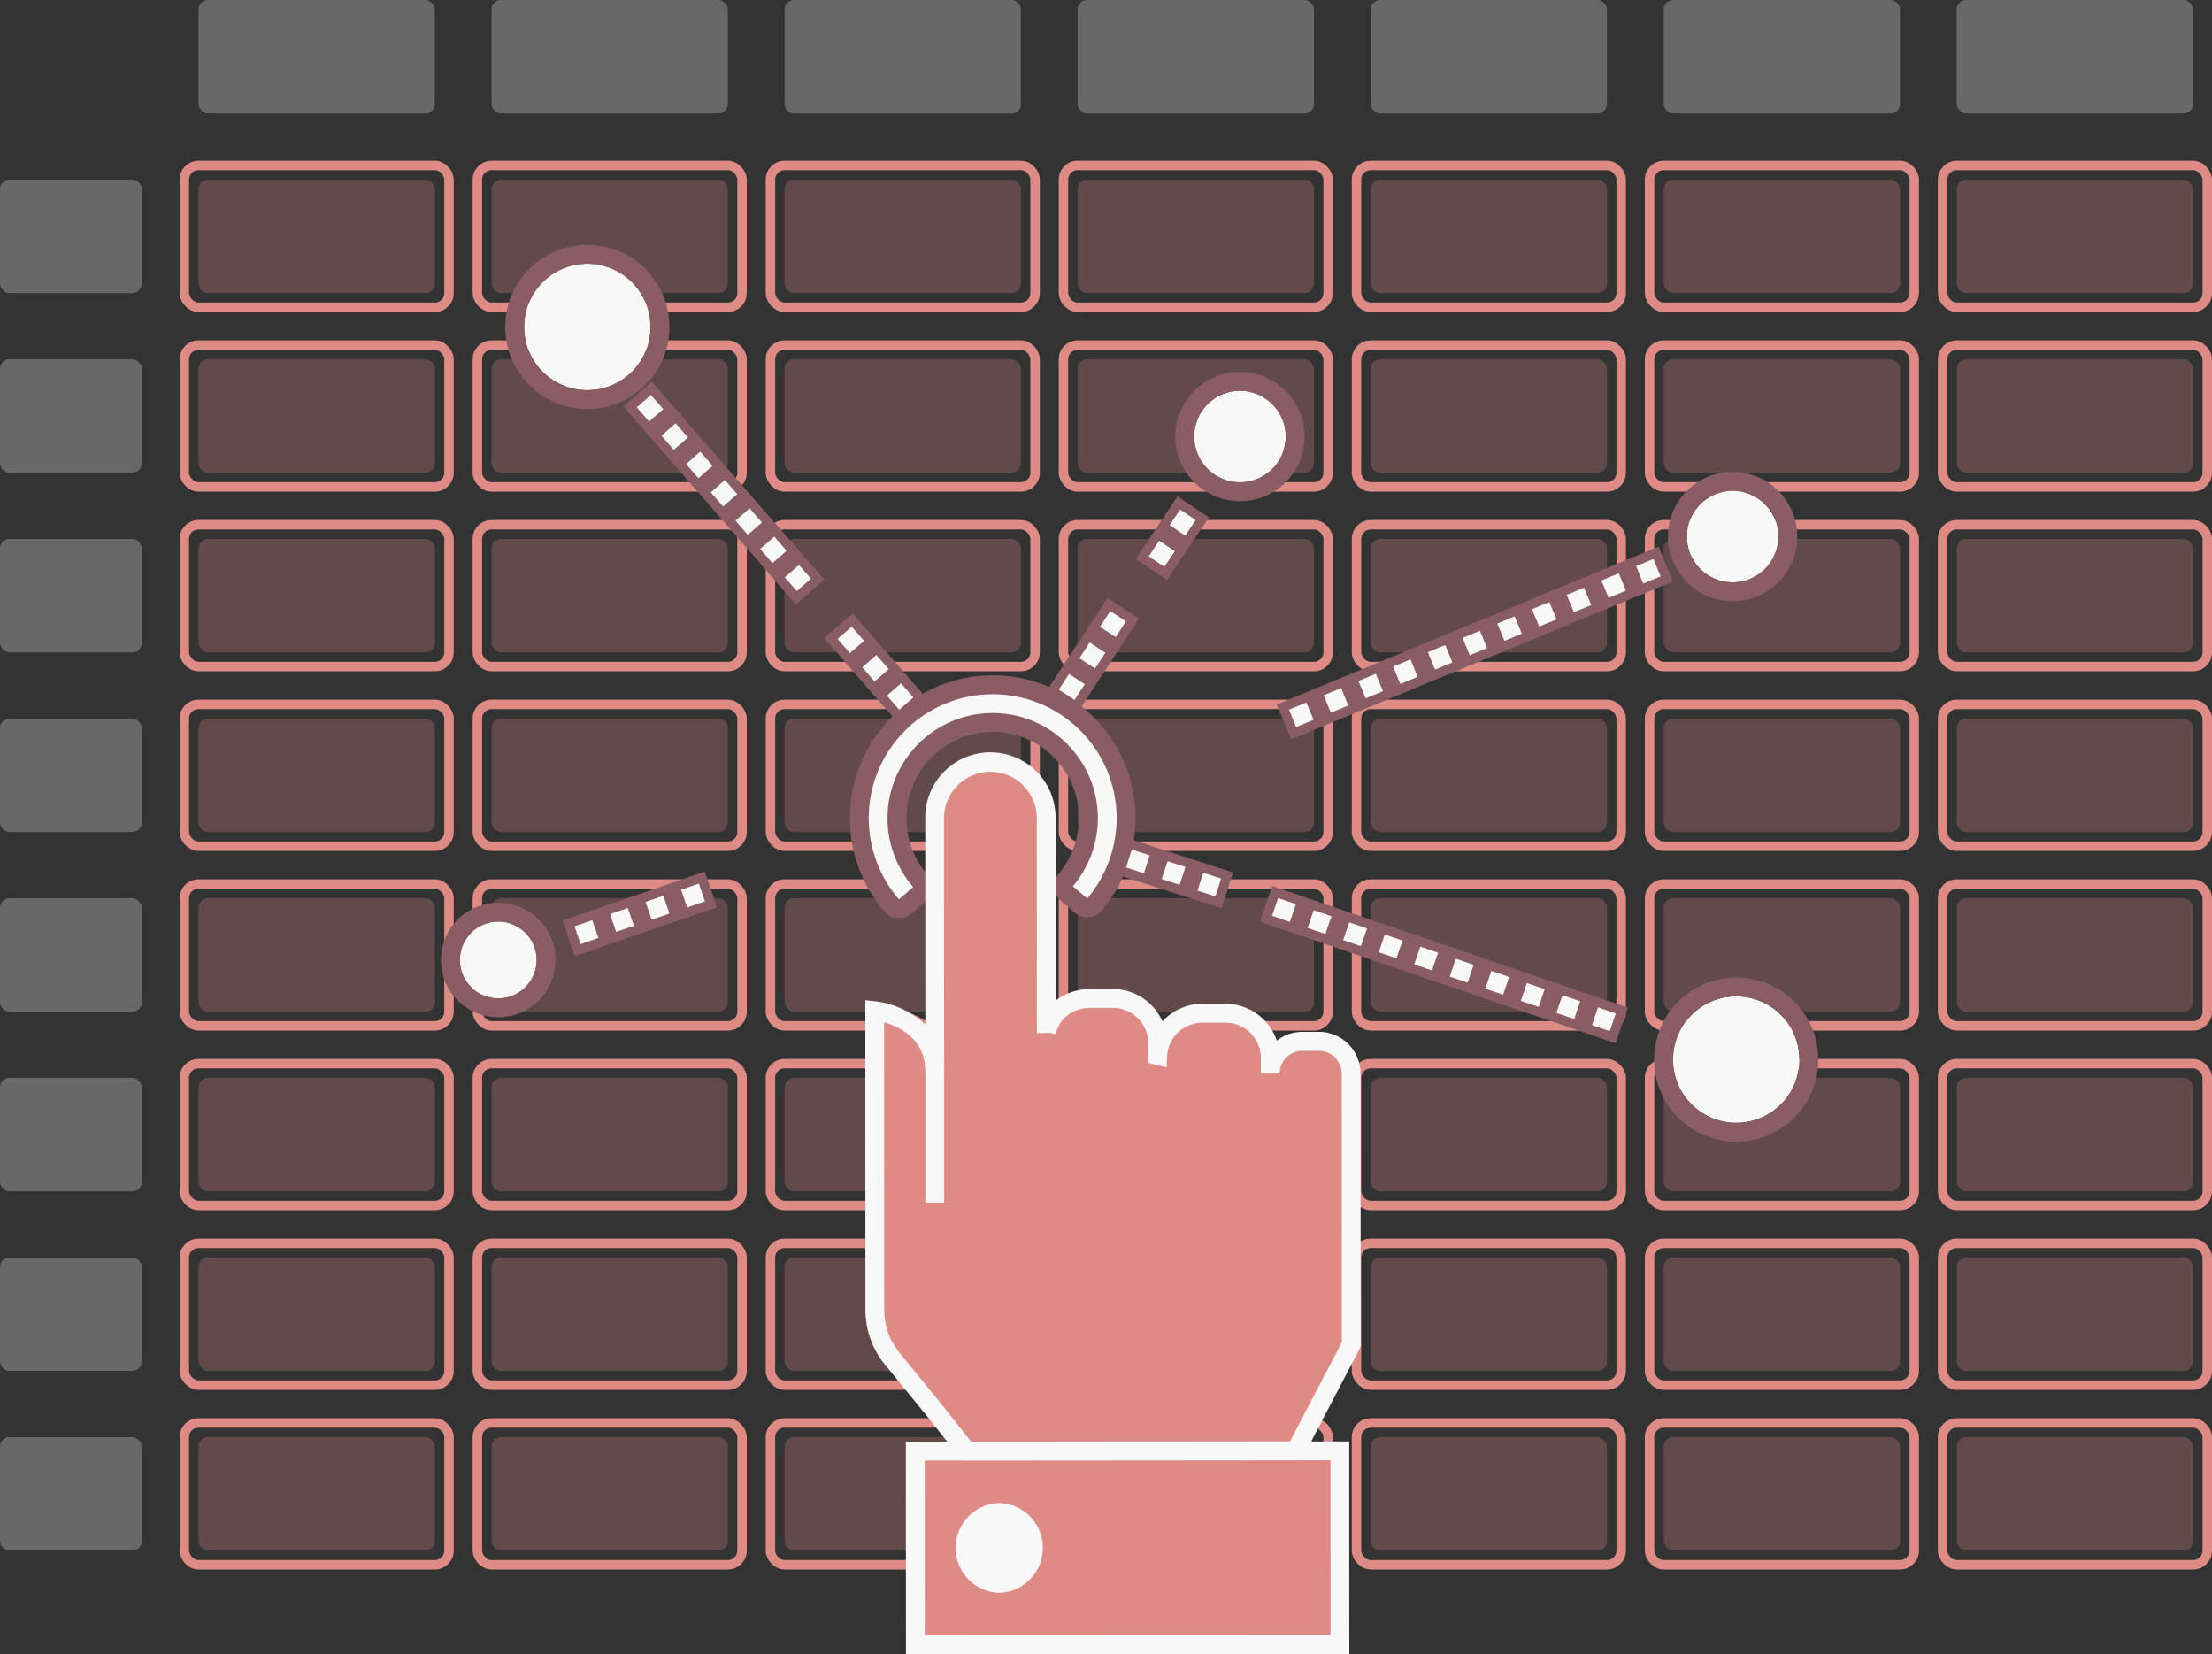 <svg xmlns="http://www.w3.org/2000/svg" width="234" height="174.965" viewBox="0 0 234 174.965">
  <rect x="0" y="0" width="234" height="174.965" fill="#333333" stroke="none"/>
  <g id="illustration" transform="translate(-74 -369)">
    <g id="Group_46204" data-name="Group 46204" transform="translate(-496 7688)">
      <rect id="Rectangle_8186" data-name="Rectangle 8186" width="25" height="12" rx="1" transform="translate(591 -7319)" fill="#f8f8f8" opacity="0.27"/>
      <rect id="Rectangle_8186-2" data-name="Rectangle 8186" width="25" height="12" rx="1" transform="translate(622 -7319)" fill="#f8f8f8" opacity="0.27"/>
      <rect id="Rectangle_8186-3" data-name="Rectangle 8186" width="25" height="12" rx="1" transform="translate(653 -7319)" fill="#f8f8f8" opacity="0.27"/>
      <rect id="Rectangle_8186-4" data-name="Rectangle 8186" width="25" height="12" rx="1" transform="translate(684 -7319)" fill="#f8f8f8" opacity="0.27"/>
      <rect id="Rectangle_8186-5" data-name="Rectangle 8186" width="25" height="12" rx="1" transform="translate(715 -7319)" fill="#f8f8f8" opacity="0.27"/>
      <rect id="Rectangle_8186-6" data-name="Rectangle 8186" width="25" height="12" rx="1" transform="translate(746 -7319)" fill="#f8f8f8" opacity="0.27"/>
      <rect id="Rectangle_8186-7" data-name="Rectangle 8186" width="25" height="12" rx="1" transform="translate(777 -7319)" fill="#f8f8f8" opacity="0.27"/>
      <g id="Group_46138" data-name="Group 46138" transform="translate(535 -7674)">
        <g id="Rectangle_8150" data-name="Rectangle 8150" transform="translate(54 372)" fill="none" stroke="#de8b86" stroke-width="1">
          <rect width="29" height="16" rx="2" stroke="none"/>
          <rect x="0.5" y="0.5" width="28" height="15" rx="1.5" fill="none"/>
        </g>
        <rect id="Rectangle_8186-8" data-name="Rectangle 8186" width="25" height="12" rx="1" transform="translate(56 374)" fill="#de8b86" opacity="0.27"/>
      </g>
      <g id="Group_46139" data-name="Group 46139" transform="translate(566 -7674)">
        <g id="Rectangle_8150-2" data-name="Rectangle 8150" transform="translate(54 372)" fill="none" stroke="#de8b86" stroke-width="1">
          <rect width="29" height="16" rx="2" stroke="none"/>
          <rect x="0.5" y="0.5" width="28" height="15" rx="1.5" fill="none"/>
        </g>
        <rect id="Rectangle_8186-9" data-name="Rectangle 8186" width="25" height="12" rx="1" transform="translate(56 374)" fill="#de8b86" opacity="0.27"/>
      </g>
      <g id="Group_46140" data-name="Group 46140" transform="translate(597 -7674)">
        <g id="Rectangle_8150-3" data-name="Rectangle 8150" transform="translate(54 372)" fill="none" stroke="#de8b86" stroke-width="1">
          <rect width="29" height="16" rx="2" stroke="none"/>
          <rect x="0.5" y="0.5" width="28" height="15" rx="1.5" fill="none"/>
        </g>
        <rect id="Rectangle_8186-10" data-name="Rectangle 8186" width="25" height="12" rx="1" transform="translate(56 374)" fill="#de8b86" opacity="0.27"/>
      </g>
      <g id="Group_46141" data-name="Group 46141" transform="translate(628 -7674)">
        <g id="Rectangle_8150-4" data-name="Rectangle 8150" transform="translate(54 372)" fill="none" stroke="#de8b86" stroke-width="1">
          <rect width="29" height="16" rx="2" stroke="none"/>
          <rect x="0.5" y="0.5" width="28" height="15" rx="1.5" fill="none"/>
        </g>
        <rect id="Rectangle_8186-11" data-name="Rectangle 8186" width="25" height="12" rx="1" transform="translate(56 374)" fill="#de8b86" opacity="0.27"/>
      </g>
      <g id="Group_46142" data-name="Group 46142" transform="translate(659 -7674)">
        <g id="Rectangle_8150-5" data-name="Rectangle 8150" transform="translate(54 372)" fill="none" stroke="#de8b86" stroke-width="1">
          <rect width="29" height="16" rx="2" stroke="none"/>
          <rect x="0.5" y="0.5" width="28" height="15" rx="1.5" fill="none"/>
        </g>
        <rect id="Rectangle_8186-12" data-name="Rectangle 8186" width="25" height="12" rx="1" transform="translate(56 374)" fill="#de8b86" opacity="0.27"/>
      </g>
      <g id="Group_46143" data-name="Group 46143" transform="translate(690 -7674)">
        <g id="Rectangle_8150-6" data-name="Rectangle 8150" transform="translate(54 372)" fill="none" stroke="#de8b86" stroke-width="1">
          <rect width="29" height="16" rx="2" stroke="none"/>
          <rect x="0.5" y="0.5" width="28" height="15" rx="1.5" fill="none"/>
        </g>
        <rect id="Rectangle_8186-13" data-name="Rectangle 8186" width="25" height="12" rx="1" transform="translate(56 374)" fill="#de8b86" opacity="0.27"/>
      </g>
      <g id="Group_46144" data-name="Group 46144" transform="translate(721 -7674)">
        <g id="Rectangle_8150-7" data-name="Rectangle 8150" transform="translate(54 372)" fill="none" stroke="#de8b86" stroke-width="1">
          <rect width="29" height="16" rx="2" stroke="none"/>
          <rect x="0.5" y="0.5" width="28" height="15" rx="1.5" fill="none"/>
        </g>
        <rect id="Rectangle_8186-14" data-name="Rectangle 8186" width="25" height="12" rx="1" transform="translate(56 374)" fill="#de8b86" opacity="0.27"/>
      </g>
      <g id="Group_46146" data-name="Group 46146" transform="translate(535 -7655)">
        <g id="Rectangle_8150-8" data-name="Rectangle 8150" transform="translate(54 372)" fill="none" stroke="#de8b86" stroke-width="1">
          <rect width="29" height="16" rx="2" stroke="none"/>
          <rect x="0.5" y="0.5" width="28" height="15" rx="1.5" fill="none"/>
        </g>
        <rect id="Rectangle_8186-15" data-name="Rectangle 8186" width="25" height="12" rx="1" transform="translate(56 374)" fill="#de8b86" opacity="0.27"/>
      </g>
      <g id="Group_46147" data-name="Group 46147" transform="translate(566 -7655)">
        <g id="Rectangle_8150-9" data-name="Rectangle 8150" transform="translate(54 372)" fill="none" stroke="#de8b86" stroke-width="1">
          <rect width="29" height="16" rx="2" stroke="none"/>
          <rect x="0.5" y="0.5" width="28" height="15" rx="1.5" fill="none"/>
        </g>
        <rect id="Rectangle_8186-16" data-name="Rectangle 8186" width="25" height="12" rx="1" transform="translate(56 374)" fill="#de8b86" opacity="0.27"/>
      </g>
      <g id="Group_46148" data-name="Group 46148" transform="translate(597 -7655)">
        <g id="Rectangle_8150-10" data-name="Rectangle 8150" transform="translate(54 372)" fill="none" stroke="#de8b86" stroke-width="1">
          <rect width="29" height="16" rx="2" stroke="none"/>
          <rect x="0.5" y="0.5" width="28" height="15" rx="1.5" fill="none"/>
        </g>
        <rect id="Rectangle_8186-17" data-name="Rectangle 8186" width="25" height="12" rx="1" transform="translate(56 374)" fill="#de8b86" opacity="0.27"/>
      </g>
      <g id="Group_46149" data-name="Group 46149" transform="translate(628 -7655)">
        <g id="Rectangle_8150-11" data-name="Rectangle 8150" transform="translate(54 372)" fill="none" stroke="#de8b86" stroke-width="1">
          <rect width="29" height="16" rx="2" stroke="none"/>
          <rect x="0.5" y="0.5" width="28" height="15" rx="1.5" fill="none"/>
        </g>
        <rect id="Rectangle_8186-18" data-name="Rectangle 8186" width="25" height="12" rx="1" transform="translate(56 374)" fill="#de8b86" opacity="0.27"/>
      </g>
      <g id="Group_46150" data-name="Group 46150" transform="translate(659 -7655)">
        <g id="Rectangle_8150-12" data-name="Rectangle 8150" transform="translate(54 372)" fill="none" stroke="#de8b86" stroke-width="1">
          <rect width="29" height="16" rx="2" stroke="none"/>
          <rect x="0.5" y="0.5" width="28" height="15" rx="1.5" fill="none"/>
        </g>
        <rect id="Rectangle_8186-19" data-name="Rectangle 8186" width="25" height="12" rx="1" transform="translate(56 374)" fill="#de8b86" opacity="0.27"/>
      </g>
      <g id="Group_46151" data-name="Group 46151" transform="translate(690 -7655)">
        <g id="Rectangle_8150-13" data-name="Rectangle 8150" transform="translate(54 372)" fill="none" stroke="#de8b86" stroke-width="1">
          <rect width="29" height="16" rx="2" stroke="none"/>
          <rect x="0.5" y="0.5" width="28" height="15" rx="1.5" fill="none"/>
        </g>
        <rect id="Rectangle_8186-20" data-name="Rectangle 8186" width="25" height="12" rx="1" transform="translate(56 374)" fill="#de8b86" opacity="0.27"/>
      </g>
      <g id="Group_46152" data-name="Group 46152" transform="translate(721 -7655)">
        <g id="Rectangle_8150-14" data-name="Rectangle 8150" transform="translate(54 372)" fill="none" stroke="#de8b86" stroke-width="1">
          <rect width="29" height="16" rx="2" stroke="none"/>
          <rect x="0.5" y="0.5" width="28" height="15" rx="1.5" fill="none"/>
        </g>
        <rect id="Rectangle_8186-21" data-name="Rectangle 8186" width="25" height="12" rx="1" transform="translate(56 374)" fill="#de8b86" opacity="0.27"/>
      </g>
      <g id="Group_46154" data-name="Group 46154" transform="translate(535 -7636)">
        <g id="Rectangle_8150-15" data-name="Rectangle 8150" transform="translate(54 372)" fill="none" stroke="#de8b86" stroke-width="1">
          <rect width="29" height="16" rx="2" stroke="none"/>
          <rect x="0.5" y="0.5" width="28" height="15" rx="1.5" fill="none"/>
        </g>
        <rect id="Rectangle_8186-22" data-name="Rectangle 8186" width="25" height="12" rx="1" transform="translate(56 374)" fill="#de8b86" opacity="0.27"/>
      </g>
      <g id="Group_46155" data-name="Group 46155" transform="translate(566 -7636)">
        <g id="Rectangle_8150-16" data-name="Rectangle 8150" transform="translate(54 372)" fill="none" stroke="#de8b86" stroke-width="1">
          <rect width="29" height="16" rx="2" stroke="none"/>
          <rect x="0.5" y="0.5" width="28" height="15" rx="1.5" fill="none"/>
        </g>
        <rect id="Rectangle_8186-23" data-name="Rectangle 8186" width="25" height="12" rx="1" transform="translate(56 374)" fill="#de8b86" opacity="0.27"/>
      </g>
      <g id="Group_46156" data-name="Group 46156" transform="translate(597 -7636)">
        <g id="Rectangle_8150-17" data-name="Rectangle 8150" transform="translate(54 372)" fill="none" stroke="#de8b86" stroke-width="1">
          <rect width="29" height="16" rx="2" stroke="none"/>
          <rect x="0.5" y="0.5" width="28" height="15" rx="1.5" fill="none"/>
        </g>
        <rect id="Rectangle_8186-24" data-name="Rectangle 8186" width="25" height="12" rx="1" transform="translate(56 374)" fill="#de8b86" opacity="0.27"/>
      </g>
      <g id="Group_46157" data-name="Group 46157" transform="translate(628 -7636)">
        <g id="Rectangle_8150-18" data-name="Rectangle 8150" transform="translate(54 372)" fill="none" stroke="#de8b86" stroke-width="1">
          <rect width="29" height="16" rx="2" stroke="none"/>
          <rect x="0.5" y="0.5" width="28" height="15" rx="1.5" fill="none"/>
        </g>
        <rect id="Rectangle_8186-25" data-name="Rectangle 8186" width="25" height="12" rx="1" transform="translate(56 374)" fill="#de8b86" opacity="0.27"/>
      </g>
      <g id="Group_46158" data-name="Group 46158" transform="translate(659 -7636)">
        <g id="Rectangle_8150-19" data-name="Rectangle 8150" transform="translate(54 372)" fill="none" stroke="#de8b86" stroke-width="1">
          <rect width="29" height="16" rx="2" stroke="none"/>
          <rect x="0.5" y="0.5" width="28" height="15" rx="1.5" fill="none"/>
        </g>
        <rect id="Rectangle_8186-26" data-name="Rectangle 8186" width="25" height="12" rx="1" transform="translate(56 374)" fill="#de8b86" opacity="0.27"/>
      </g>
      <g id="Group_46159" data-name="Group 46159" transform="translate(690 -7636)">
        <g id="Rectangle_8150-20" data-name="Rectangle 8150" transform="translate(54 372)" fill="none" stroke="#de8b86" stroke-width="1">
          <rect width="29" height="16" rx="2" stroke="none"/>
          <rect x="0.5" y="0.5" width="28" height="15" rx="1.5" fill="none"/>
        </g>
        <rect id="Rectangle_8186-27" data-name="Rectangle 8186" width="25" height="12" rx="1" transform="translate(56 374)" fill="#de8b86" opacity="0.27"/>
      </g>
      <g id="Group_46160" data-name="Group 46160" transform="translate(721 -7636)">
        <g id="Rectangle_8150-21" data-name="Rectangle 8150" transform="translate(54 372)" fill="none" stroke="#de8b86" stroke-width="1">
          <rect width="29" height="16" rx="2" stroke="none"/>
          <rect x="0.5" y="0.5" width="28" height="15" rx="1.5" fill="none"/>
        </g>
        <rect id="Rectangle_8186-28" data-name="Rectangle 8186" width="25" height="12" rx="1" transform="translate(56 374)" fill="#de8b86" opacity="0.27"/>
      </g>
      <g id="Group_46162" data-name="Group 46162" transform="translate(535 -7617)">
        <g id="Rectangle_8150-22" data-name="Rectangle 8150" transform="translate(54 372)" fill="none" stroke="#de8b86" stroke-width="1">
          <rect width="29" height="16" rx="2" stroke="none"/>
          <rect x="0.5" y="0.5" width="28" height="15" rx="1.5" fill="none"/>
        </g>
        <rect id="Rectangle_8186-29" data-name="Rectangle 8186" width="25" height="12" rx="1" transform="translate(56 374)" fill="#de8b86" opacity="0.27"/>
      </g>
      <g id="Group_46163" data-name="Group 46163" transform="translate(566 -7617)">
        <g id="Rectangle_8150-23" data-name="Rectangle 8150" transform="translate(54 372)" fill="none" stroke="#de8b86" stroke-width="1">
          <rect width="29" height="16" rx="2" stroke="none"/>
          <rect x="0.5" y="0.5" width="28" height="15" rx="1.5" fill="none"/>
        </g>
        <rect id="Rectangle_8186-30" data-name="Rectangle 8186" width="25" height="12" rx="1" transform="translate(56 374)" fill="#de8b86" opacity="0.27"/>
      </g>
      <g id="Group_46164" data-name="Group 46164" transform="translate(597 -7617)">
        <g id="Rectangle_8150-24" data-name="Rectangle 8150" transform="translate(54 372)" fill="none" stroke="#de8b86" stroke-width="1">
          <rect width="29" height="16" rx="2" stroke="none"/>
          <rect x="0.5" y="0.5" width="28" height="15" rx="1.5" fill="none"/>
        </g>
        <rect id="Rectangle_8186-31" data-name="Rectangle 8186" width="25" height="12" rx="1" transform="translate(56 374)" fill="#de8b86" opacity="0.27"/>
      </g>
      <g id="Group_46165" data-name="Group 46165" transform="translate(628 -7617)">
        <g id="Rectangle_8150-25" data-name="Rectangle 8150" transform="translate(54 372)" fill="none" stroke="#de8b86" stroke-width="1">
          <rect width="29" height="16" rx="2" stroke="none"/>
          <rect x="0.5" y="0.5" width="28" height="15" rx="1.5" fill="none"/>
        </g>
        <rect id="Rectangle_8186-32" data-name="Rectangle 8186" width="25" height="12" rx="1" transform="translate(56 374)" fill="#de8b86" opacity="0.27"/>
      </g>
      <g id="Group_46166" data-name="Group 46166" transform="translate(659 -7617)">
        <g id="Rectangle_8150-26" data-name="Rectangle 8150" transform="translate(54 372)" fill="none" stroke="#de8b86" stroke-width="1">
          <rect width="29" height="16" rx="2" stroke="none"/>
          <rect x="0.5" y="0.5" width="28" height="15" rx="1.5" fill="none"/>
        </g>
        <rect id="Rectangle_8186-33" data-name="Rectangle 8186" width="25" height="12" rx="1" transform="translate(56 374)" fill="#de8b86" opacity="0.27"/>
      </g>
      <g id="Group_46167" data-name="Group 46167" transform="translate(690 -7617)">
        <g id="Rectangle_8150-27" data-name="Rectangle 8150" transform="translate(54 372)" fill="none" stroke="#de8b86" stroke-width="1">
          <rect width="29" height="16" rx="2" stroke="none"/>
          <rect x="0.5" y="0.5" width="28" height="15" rx="1.5" fill="none"/>
        </g>
        <rect id="Rectangle_8186-34" data-name="Rectangle 8186" width="25" height="12" rx="1" transform="translate(56 374)" fill="#de8b86" opacity="0.27"/>
      </g>
      <g id="Group_46168" data-name="Group 46168" transform="translate(721 -7617)">
        <g id="Rectangle_8150-28" data-name="Rectangle 8150" transform="translate(54 372)" fill="none" stroke="#de8b86" stroke-width="1">
          <rect width="29" height="16" rx="2" stroke="none"/>
          <rect x="0.5" y="0.5" width="28" height="15" rx="1.5" fill="none"/>
        </g>
        <rect id="Rectangle_8186-35" data-name="Rectangle 8186" width="25" height="12" rx="1" transform="translate(56 374)" fill="#de8b86" opacity="0.27"/>
      </g>
      <g id="Group_46170" data-name="Group 46170" transform="translate(535 -7598)">
        <g id="Rectangle_8150-29" data-name="Rectangle 8150" transform="translate(54 372)" fill="none" stroke="#de8b86" stroke-width="1">
          <rect width="29" height="16" rx="2" stroke="none"/>
          <rect x="0.5" y="0.5" width="28" height="15" rx="1.5" fill="none"/>
        </g>
        <rect id="Rectangle_8186-36" data-name="Rectangle 8186" width="25" height="12" rx="1" transform="translate(56 374)" fill="#de8b86" opacity="0.27"/>
      </g>
      <g id="Group_46171" data-name="Group 46171" transform="translate(566 -7598)">
        <g id="Rectangle_8150-30" data-name="Rectangle 8150" transform="translate(54 372)" fill="none" stroke="#de8b86" stroke-width="1">
          <rect width="29" height="16" rx="2" stroke="none"/>
          <rect x="0.5" y="0.5" width="28" height="15" rx="1.5" fill="none"/>
        </g>
        <rect id="Rectangle_8186-37" data-name="Rectangle 8186" width="25" height="12" rx="1" transform="translate(56 374)" fill="#de8b86" opacity="0.27"/>
      </g>
      <g id="Group_46172" data-name="Group 46172" transform="translate(597 -7598)">
        <g id="Rectangle_8150-31" data-name="Rectangle 8150" transform="translate(54 372)" fill="none" stroke="#de8b86" stroke-width="1">
          <rect width="29" height="16" rx="2" stroke="none"/>
          <rect x="0.5" y="0.5" width="28" height="15" rx="1.5" fill="none"/>
        </g>
        <rect id="Rectangle_8186-38" data-name="Rectangle 8186" width="25" height="12" rx="1" transform="translate(56 374)" fill="#de8b86" opacity="0.27"/>
      </g>
      <g id="Group_46173" data-name="Group 46173" transform="translate(628 -7598)">
        <g id="Rectangle_8150-32" data-name="Rectangle 8150" transform="translate(54 372)" fill="none" stroke="#de8b86" stroke-width="1">
          <rect width="29" height="16" rx="2" stroke="none"/>
          <rect x="0.5" y="0.5" width="28" height="15" rx="1.5" fill="none"/>
        </g>
        <rect id="Rectangle_8186-39" data-name="Rectangle 8186" width="25" height="12" rx="1" transform="translate(56 374)" fill="#de8b86" opacity="0.27"/>
      </g>
      <g id="Group_46174" data-name="Group 46174" transform="translate(659 -7598)">
        <g id="Rectangle_8150-33" data-name="Rectangle 8150" transform="translate(54 372)" fill="none" stroke="#de8b86" stroke-width="1">
          <rect width="29" height="16" rx="2" stroke="none"/>
          <rect x="0.5" y="0.5" width="28" height="15" rx="1.5" fill="none"/>
        </g>
        <rect id="Rectangle_8186-40" data-name="Rectangle 8186" width="25" height="12" rx="1" transform="translate(56 374)" fill="#de8b86" opacity="0.27"/>
      </g>
      <g id="Group_46175" data-name="Group 46175" transform="translate(690 -7598)">
        <g id="Rectangle_8150-34" data-name="Rectangle 8150" transform="translate(54 372)" fill="none" stroke="#de8b86" stroke-width="1">
          <rect width="29" height="16" rx="2" stroke="none"/>
          <rect x="0.5" y="0.5" width="28" height="15" rx="1.5" fill="none"/>
        </g>
        <rect id="Rectangle_8186-41" data-name="Rectangle 8186" width="25" height="12" rx="1" transform="translate(56 374)" fill="#de8b86" opacity="0.27"/>
      </g>
      <g id="Group_46176" data-name="Group 46176" transform="translate(721 -7598)">
        <g id="Rectangle_8150-35" data-name="Rectangle 8150" transform="translate(54 372)" fill="none" stroke="#de8b86" stroke-width="1">
          <rect width="29" height="16" rx="2" stroke="none"/>
          <rect x="0.5" y="0.5" width="28" height="15" rx="1.5" fill="none"/>
        </g>
        <rect id="Rectangle_8186-42" data-name="Rectangle 8186" width="25" height="12" rx="1" transform="translate(56 374)" fill="#de8b86" opacity="0.27"/>
      </g>
      <g id="Group_46178" data-name="Group 46178" transform="translate(535 -7579)">
        <g id="Rectangle_8150-36" data-name="Rectangle 8150" transform="translate(54 372)" fill="none" stroke="#de8b86" stroke-width="1">
          <rect width="29" height="16" rx="2" stroke="none"/>
          <rect x="0.5" y="0.5" width="28" height="15" rx="1.5" fill="none"/>
        </g>
        <rect id="Rectangle_8186-43" data-name="Rectangle 8186" width="25" height="12" rx="1" transform="translate(56 374)" fill="#de8b86" opacity="0.27"/>
      </g>
      <g id="Group_46179" data-name="Group 46179" transform="translate(566 -7579)">
        <g id="Rectangle_8150-37" data-name="Rectangle 8150" transform="translate(54 372)" fill="none" stroke="#de8b86" stroke-width="1">
          <rect width="29" height="16" rx="2" stroke="none"/>
          <rect x="0.5" y="0.5" width="28" height="15" rx="1.5" fill="none"/>
        </g>
        <rect id="Rectangle_8186-44" data-name="Rectangle 8186" width="25" height="12" rx="1" transform="translate(56 374)" fill="#de8b86" opacity="0.27"/>
      </g>
      <g id="Group_46180" data-name="Group 46180" transform="translate(597 -7579)">
        <g id="Rectangle_8150-38" data-name="Rectangle 8150" transform="translate(54 372)" fill="none" stroke="#de8b86" stroke-width="1">
          <rect width="29" height="16" rx="2" stroke="none"/>
          <rect x="0.5" y="0.5" width="28" height="15" rx="1.5" fill="none"/>
        </g>
        <rect id="Rectangle_8186-45" data-name="Rectangle 8186" width="25" height="12" rx="1" transform="translate(56 374)" fill="#de8b86" opacity="0.27"/>
      </g>
      <g id="Group_46181" data-name="Group 46181" transform="translate(628 -7579)">
        <g id="Rectangle_8150-39" data-name="Rectangle 8150" transform="translate(54 372)" fill="none" stroke="#de8b86" stroke-width="1">
          <rect width="29" height="16" rx="2" stroke="none"/>
          <rect x="0.5" y="0.5" width="28" height="15" rx="1.5" fill="none"/>
        </g>
        <rect id="Rectangle_8186-46" data-name="Rectangle 8186" width="25" height="12" rx="1" transform="translate(56 374)" fill="#de8b86" opacity="0.27"/>
      </g>
      <g id="Group_46182" data-name="Group 46182" transform="translate(659 -7579)">
        <g id="Rectangle_8150-40" data-name="Rectangle 8150" transform="translate(54 372)" fill="none" stroke="#de8b86" stroke-width="1">
          <rect width="29" height="16" rx="2" stroke="none"/>
          <rect x="0.5" y="0.5" width="28" height="15" rx="1.5" fill="none"/>
        </g>
        <rect id="Rectangle_8186-47" data-name="Rectangle 8186" width="25" height="12" rx="1" transform="translate(56 374)" fill="#de8b86" opacity="0.27"/>
      </g>
      <g id="Group_46183" data-name="Group 46183" transform="translate(690 -7579)">
        <g id="Rectangle_8150-41" data-name="Rectangle 8150" transform="translate(54 372)" fill="none" stroke="#de8b86" stroke-width="1">
          <rect width="29" height="16" rx="2" stroke="none"/>
          <rect x="0.5" y="0.5" width="28" height="15" rx="1.5" fill="none"/>
        </g>
        <rect id="Rectangle_8186-48" data-name="Rectangle 8186" width="25" height="12" rx="1" transform="translate(56 374)" fill="#de8b86" opacity="0.27"/>
      </g>
      <g id="Group_46184" data-name="Group 46184" transform="translate(721 -7579)">
        <g id="Rectangle_8150-42" data-name="Rectangle 8150" transform="translate(54 372)" fill="none" stroke="#de8b86" stroke-width="1">
          <rect width="29" height="16" rx="2" stroke="none"/>
          <rect x="0.5" y="0.5" width="28" height="15" rx="1.5" fill="none"/>
        </g>
        <rect id="Rectangle_8186-49" data-name="Rectangle 8186" width="25" height="12" rx="1" transform="translate(56 374)" fill="#de8b86" opacity="0.27"/>
      </g>
      <g id="Group_46186" data-name="Group 46186" transform="translate(535 -7560)">
        <g id="Rectangle_8150-43" data-name="Rectangle 8150" transform="translate(54 372)" fill="none" stroke="#de8b86" stroke-width="1">
          <rect width="29" height="16" rx="2" stroke="none"/>
          <rect x="0.5" y="0.5" width="28" height="15" rx="1.5" fill="none"/>
        </g>
        <rect id="Rectangle_8186-50" data-name="Rectangle 8186" width="25" height="12" rx="1" transform="translate(56 374)" fill="#de8b86" opacity="0.27"/>
      </g>
      <g id="Group_46187" data-name="Group 46187" transform="translate(566 -7560)">
        <g id="Rectangle_8150-44" data-name="Rectangle 8150" transform="translate(54 372)" fill="none" stroke="#de8b86" stroke-width="1">
          <rect width="29" height="16" rx="2" stroke="none"/>
          <rect x="0.5" y="0.5" width="28" height="15" rx="1.5" fill="none"/>
        </g>
        <rect id="Rectangle_8186-51" data-name="Rectangle 8186" width="25" height="12" rx="1" transform="translate(56 374)" fill="#de8b86" opacity="0.27"/>
      </g>
      <g id="Group_46188" data-name="Group 46188" transform="translate(597 -7560)">
        <g id="Rectangle_8150-45" data-name="Rectangle 8150" transform="translate(54 372)" fill="none" stroke="#de8b86" stroke-width="1">
          <rect width="29" height="16" rx="2" stroke="none"/>
          <rect x="0.5" y="0.5" width="28" height="15" rx="1.5" fill="none"/>
        </g>
        <rect id="Rectangle_8186-52" data-name="Rectangle 8186" width="25" height="12" rx="1" transform="translate(56 374)" fill="#de8b86" opacity="0.27"/>
      </g>
      <g id="Group_46189" data-name="Group 46189" transform="translate(628 -7560)">
        <g id="Rectangle_8150-46" data-name="Rectangle 8150" transform="translate(54 372)" fill="none" stroke="#de8b86" stroke-width="1">
          <rect width="29" height="16" rx="2" stroke="none"/>
          <rect x="0.5" y="0.5" width="28" height="15" rx="1.5" fill="none"/>
        </g>
        <rect id="Rectangle_8186-53" data-name="Rectangle 8186" width="25" height="12" rx="1" transform="translate(56 374)" fill="#de8b86" opacity="0.27"/>
      </g>
      <g id="Group_46190" data-name="Group 46190" transform="translate(659 -7560)">
        <g id="Rectangle_8150-47" data-name="Rectangle 8150" transform="translate(54 372)" fill="none" stroke="#de8b86" stroke-width="1">
          <rect width="29" height="16" rx="2" stroke="none"/>
          <rect x="0.5" y="0.5" width="28" height="15" rx="1.5" fill="none"/>
        </g>
        <rect id="Rectangle_8186-54" data-name="Rectangle 8186" width="25" height="12" rx="1" transform="translate(56 374)" fill="#de8b86" opacity="0.27"/>
      </g>
      <g id="Group_46191" data-name="Group 46191" transform="translate(690 -7560)">
        <g id="Rectangle_8150-48" data-name="Rectangle 8150" transform="translate(54 372)" fill="none" stroke="#de8b86" stroke-width="1">
          <rect width="29" height="16" rx="2" stroke="none"/>
          <rect x="0.5" y="0.5" width="28" height="15" rx="1.5" fill="none"/>
        </g>
        <rect id="Rectangle_8186-55" data-name="Rectangle 8186" width="25" height="12" rx="1" transform="translate(56 374)" fill="#de8b86" opacity="0.27"/>
      </g>
      <g id="Group_46192" data-name="Group 46192" transform="translate(721 -7560)">
        <g id="Rectangle_8150-49" data-name="Rectangle 8150" transform="translate(54 372)" fill="none" stroke="#de8b86" stroke-width="1">
          <rect width="29" height="16" rx="2" stroke="none"/>
          <rect x="0.5" y="0.5" width="28" height="15" rx="1.5" fill="none"/>
        </g>
        <rect id="Rectangle_8186-56" data-name="Rectangle 8186" width="25" height="12" rx="1" transform="translate(56 374)" fill="#de8b86" opacity="0.27"/>
      </g>
      <rect id="Rectangle_8186-57" data-name="Rectangle 8186" width="15" height="12" rx="1" transform="translate(570 -7300)" fill="#f8f8f8" opacity="0.27"/>
      <rect id="Rectangle_8186-58" data-name="Rectangle 8186" width="15" height="12" rx="1" transform="translate(570 -7281)" fill="#f8f8f8" opacity="0.27"/>
      <rect id="Rectangle_8186-59" data-name="Rectangle 8186" width="15" height="12" rx="1" transform="translate(570 -7262)" fill="#f8f8f8" opacity="0.27"/>
      <rect id="Rectangle_8186-60" data-name="Rectangle 8186" width="15" height="12" rx="1" transform="translate(570 -7243)" fill="#f8f8f8" opacity="0.27"/>
      <rect id="Rectangle_8186-61" data-name="Rectangle 8186" width="15" height="12" rx="1" transform="translate(570 -7224)" fill="#f8f8f8" opacity="0.27"/>
      <rect id="Rectangle_8186-62" data-name="Rectangle 8186" width="15" height="12" rx="1" transform="translate(570 -7205)" fill="#f8f8f8" opacity="0.27"/>
      <rect id="Rectangle_8186-63" data-name="Rectangle 8186" width="15" height="12" rx="1" transform="translate(570 -7186)" fill="#f8f8f8" opacity="0.27"/>
      <rect id="Rectangle_8186-64" data-name="Rectangle 8186" width="15" height="12" rx="1" transform="translate(570 -7167)" fill="#f8f8f8" opacity="0.27"/>
      <g id="Group_46194" data-name="Group 46194" transform="translate(535 -7541)">
        <g id="Rectangle_8150-50" data-name="Rectangle 8150" transform="translate(54 372)" fill="none" stroke="#de8b86" stroke-width="1">
          <rect width="29" height="16" rx="2" stroke="none"/>
          <rect x="0.5" y="0.5" width="28" height="15" rx="1.5" fill="none"/>
        </g>
        <rect id="Rectangle_8186-65" data-name="Rectangle 8186" width="25" height="12" rx="1" transform="translate(56 374)" fill="#de8b86" opacity="0.27"/>
      </g>
      <g id="Group_46195" data-name="Group 46195" transform="translate(566 -7541)">
        <g id="Rectangle_8150-51" data-name="Rectangle 8150" transform="translate(54 372)" fill="none" stroke="#de8b86" stroke-width="1">
          <rect width="29" height="16" rx="2" stroke="none"/>
          <rect x="0.5" y="0.5" width="28" height="15" rx="1.5" fill="none"/>
        </g>
        <rect id="Rectangle_8186-66" data-name="Rectangle 8186" width="25" height="12" rx="1" transform="translate(56 374)" fill="#de8b86" opacity="0.27"/>
      </g>
      <g id="Group_46196" data-name="Group 46196" transform="translate(597 -7541)">
        <g id="Rectangle_8150-52" data-name="Rectangle 8150" transform="translate(54 372)" fill="none" stroke="#de8b86" stroke-width="1">
          <rect width="29" height="16" rx="2" stroke="none"/>
          <rect x="0.5" y="0.5" width="28" height="15" rx="1.5" fill="none"/>
        </g>
        <rect id="Rectangle_8186-67" data-name="Rectangle 8186" width="25" height="12" rx="1" transform="translate(56 374)" fill="#de8b86" opacity="0.27"/>
      </g>
      <g id="Group_46197" data-name="Group 46197" transform="translate(628 -7541)">
        <g id="Rectangle_8150-53" data-name="Rectangle 8150" transform="translate(54 372)" fill="none" stroke="#de8b86" stroke-width="1">
          <rect width="29" height="16" rx="2" stroke="none"/>
          <rect x="0.5" y="0.5" width="28" height="15" rx="1.5" fill="none"/>
        </g>
        <rect id="Rectangle_8186-68" data-name="Rectangle 8186" width="25" height="12" rx="1" transform="translate(56 374)" fill="#de8b86" opacity="0.27"/>
      </g>
      <g id="Group_46198" data-name="Group 46198" transform="translate(659 -7541)">
        <g id="Rectangle_8150-54" data-name="Rectangle 8150" transform="translate(54 372)" fill="none" stroke="#de8b86" stroke-width="1">
          <rect width="29" height="16" rx="2" stroke="none"/>
          <rect x="0.5" y="0.5" width="28" height="15" rx="1.5" fill="none"/>
        </g>
        <rect id="Rectangle_8186-69" data-name="Rectangle 8186" width="25" height="12" rx="1" transform="translate(56 374)" fill="#de8b86" opacity="0.27"/>
      </g>
      <g id="Group_46199" data-name="Group 46199" transform="translate(690 -7541)">
        <g id="Rectangle_8150-55" data-name="Rectangle 8150" transform="translate(54 372)" fill="none" stroke="#de8b86" stroke-width="1">
          <rect width="29" height="16" rx="2" stroke="none"/>
          <rect x="0.5" y="0.5" width="28" height="15" rx="1.5" fill="none"/>
        </g>
        <rect id="Rectangle_8186-70" data-name="Rectangle 8186" width="25" height="12" rx="1" transform="translate(56 374)" fill="#de8b86" opacity="0.27"/>
      </g>
      <g id="Group_46200" data-name="Group 46200" transform="translate(721 -7541)">
        <g id="Rectangle_8150-56" data-name="Rectangle 8150" transform="translate(54 372)" fill="none" stroke="#de8b86" stroke-width="1">
          <rect width="29" height="16" rx="2" stroke="none"/>
          <rect x="0.5" y="0.5" width="28" height="15" rx="1.5" fill="none"/>
        </g>
        <rect id="Rectangle_8186-71" data-name="Rectangle 8186" width="25" height="12" rx="1" transform="translate(56 374)" fill="#de8b86" opacity="0.27"/>
      </g>
    </g>
    <g id="Group_46128" data-name="Group 46128" transform="translate(-419 7504)">
      <g id="Group_46125" data-name="Group 46125">
        <g id="Group_45245" data-name="Group 45245" transform="translate(619.329 -7093.669)">
          <g id="Group_45244" data-name="Group 45244">
            <g id="Ellipse_2061" data-name="Ellipse 2061" fill="#f8f8f8" stroke="#8a5d64" stroke-width="2">
              <circle cx="4.841" cy="4.841" r="4.841" stroke="none"/>
              <circle cx="4.841" cy="4.841" r="5.841" fill="none"/>
            </g>
          </g>
        </g>
        <g id="Group_45247" data-name="Group 45247" transform="translate(671.445 -7083.089)">
          <g id="Group_45246" data-name="Group 45246">
            <g id="Ellipse_2062" data-name="Ellipse 2062" fill="#f8f8f8" stroke="#8a5d64" stroke-width="2">
              <circle cx="4.841" cy="4.841" r="4.841" stroke="none"/>
              <circle cx="4.841" cy="4.841" r="5.841" fill="none"/>
            </g>
          </g>
        </g>
        <g id="Group_45249" data-name="Group 45249" transform="translate(669.983 -7029.613)">
          <g id="Group_45248" data-name="Group 45248">
            <g id="Ellipse_2063" data-name="Ellipse 2063" fill="#f8f8f8" stroke="#8a5d64" stroke-width="2">
              <circle cx="6.685" cy="6.685" r="6.685" stroke="none"/>
              <circle cx="6.685" cy="6.685" r="7.685" fill="none"/>
            </g>
          </g>
        </g>
        <g id="Group_45251" data-name="Group 45251" transform="translate(548.446 -7107.102)">
          <g id="Group_45250" data-name="Group 45250">
            <g id="Ellipse_2064" data-name="Ellipse 2064" fill="#f8f8f8" stroke="#8a5d64" stroke-width="2">
              <circle cx="6.685" cy="6.685" r="6.685" stroke="none"/>
              <circle cx="6.685" cy="6.685" r="7.685" fill="none"/>
            </g>
          </g>
        </g>
        <g id="Group_45253" data-name="Group 45253" transform="translate(541.647 -7037.528)">
          <g id="Group_45252" data-name="Group 45252">
            <g id="Ellipse_2065" data-name="Ellipse 2065" fill="#f8f8f8" stroke="#8a5d64" stroke-width="2">
              <circle cx="4.062" cy="4.062" r="4.062" stroke="none"/>
              <circle cx="4.062" cy="4.062" r="5.062" fill="none"/>
            </g>
          </g>
        </g>
      </g>
      <g id="Group_46124" data-name="Group 46124">
        <g id="Group_45243" data-name="Group 45243" transform="translate(584.899 -7061.575)">
          <g id="Group_45242" data-name="Group 45242">
            <g id="Path_117127" data-name="Path 117127" transform="translate(-160.554 -160.871)" fill="#f8f8f8" stroke-linejoin="round">
              <path d="M 163.654 183.981 L 162.999 183.226 C 160.778 180.662 159.554 177.38 159.554 173.985 C 159.554 166.202 165.886 159.871 173.668 159.871 C 181.45 159.871 187.781 166.203 187.781 173.985 C 187.781 177.329 186.591 180.572 184.43 183.117 L 183.783 183.879 L 183.021 183.232 L 181.506 181.946 L 180.744 181.298 L 181.391 180.536 C 182.941 178.711 183.795 176.384 183.795 173.985 C 183.795 168.401 179.252 163.858 173.668 163.858 C 168.084 163.858 163.541 168.401 163.541 173.985 C 163.541 176.422 164.418 178.776 166.012 180.615 L 166.668 181.37 L 165.911 182.025 L 164.41 183.327 L 163.654 183.981 Z" stroke="none"/>
              <path d="M 173.668 160.871 C 166.437 160.871 160.554 166.754 160.554 173.985 C 160.554 177.14 161.691 180.189 163.755 182.571 L 165.257 181.27 C 163.505 179.249 162.541 176.662 162.541 173.985 C 162.541 167.849 167.532 162.858 173.668 162.858 C 179.803 162.858 184.795 167.849 184.795 173.985 C 184.795 176.621 183.857 179.178 182.153 181.184 L 183.668 182.469 C 185.676 180.105 186.781 177.092 186.781 173.985 C 186.781 166.754 180.899 160.871 173.668 160.871 M 173.668 158.871 C 182.002 158.871 188.781 165.651 188.781 173.985 C 188.781 177.566 187.507 181.039 185.192 183.764 C 184.477 184.606 183.215 184.709 182.373 183.994 L 180.859 182.708 C 180.454 182.365 180.203 181.875 180.16 181.346 C 180.117 180.817 180.286 180.293 180.629 179.889 C 182.026 178.244 182.795 176.147 182.795 173.985 C 182.795 168.952 178.701 164.858 173.668 164.858 C 168.635 164.858 164.541 168.952 164.541 173.985 C 164.541 176.181 165.332 178.303 166.768 179.96 C 167.115 180.36 167.289 180.883 167.252 181.412 C 167.214 181.941 166.967 182.434 166.566 182.781 L 165.065 184.082 C 164.23 184.805 162.967 184.715 162.244 183.881 C 159.864 181.135 158.554 177.621 158.554 173.985 C 158.554 165.651 165.334 158.871 173.668 158.871 Z" stroke="none" fill="#8a5d64"/>
            </g>
          </g>
        </g>
      </g>
      <g id="Group_46123" data-name="Group 46123">
        <g id="Group_45271" data-name="Group 45271" transform="translate(560.359 -7093.22)">
          <g id="Group_45270" data-name="Group 45270">
            <g id="Group_45269" data-name="Group 45269">
              <g id="Path_117133" data-name="Path 117133" transform="translate(-75.694 -51.443)" fill="#f8f8f8">
                <path d="M 92.573 72.879 L 92.245 72.502 L 90.979 71.049 L 90.65 70.672 L 91.027 70.344 L 92.525 69.038 L 92.902 68.71 L 93.23 69.087 L 94.497 70.539 L 94.825 70.916 L 94.448 71.245 L 92.95 72.55 L 92.573 72.879 Z M 90.002 69.928 L 89.674 69.551 L 88.369 68.053 L 88.04 67.676 L 88.417 67.348 L 89.915 66.043 L 90.292 65.714 L 90.62 66.091 L 91.925 67.589 L 92.254 67.966 L 91.877 68.294 L 90.379 69.599 L 90.002 69.928 Z M 87.392 66.933 L 87.063 66.556 L 85.758 65.058 L 85.43 64.681 L 85.807 64.353 L 87.304 63.047 L 87.681 62.719 L 88.01 63.096 L 89.315 64.594 L 89.643 64.971 L 89.266 65.299 L 87.769 66.604 L 87.392 66.933 Z M 84.782 63.937 L 84.453 63.56 L 83.148 62.063 L 82.82 61.686 L 83.197 61.357 L 84.694 60.052 L 85.071 59.724 L 85.4 60.101 L 86.705 61.598 L 87.033 61.975 L 86.656 62.304 L 85.159 63.609 L 84.782 63.937 Z M 82.171 60.942 L 81.843 60.565 L 80.538 59.067 L 80.209 58.69 L 80.586 58.362 L 82.084 57.057 L 82.461 56.728 L 82.789 57.105 L 84.094 58.603 L 84.423 58.98 L 84.046 59.308 L 82.548 60.613 L 82.171 60.942 Z M 79.561 57.947 L 79.233 57.57 L 77.927 56.072 L 77.599 55.695 L 77.976 55.366 L 79.474 54.061 L 79.851 53.733 L 80.179 54.11 L 81.484 55.608 L 81.813 55.985 L 81.436 56.313 L 79.938 57.618 L 79.561 57.947 Z M 76.951 54.951 L 76.622 54.574 L 75.317 53.077 L 74.989 52.7 L 75.366 52.371 L 76.863 51.066 L 77.24 50.738 L 77.569 51.115 L 78.874 52.612 L 79.202 52.989 L 78.825 53.318 L 77.328 54.623 L 76.951 54.951 Z" stroke="none"/>
                <path d="M 77.192 51.443 L 75.694 52.748 L 76.999 54.246 L 78.497 52.941 L 77.192 51.443 M 79.802 54.438 L 78.304 55.743 L 79.61 57.241 L 81.107 55.936 L 79.802 54.438 M 82.412 57.434 L 80.915 58.739 L 82.22 60.236 L 83.717 58.931 L 82.412 57.434 M 85.023 60.429 L 83.525 61.734 L 84.83 63.232 L 86.328 61.927 L 85.023 60.429 M 87.633 63.424 L 86.135 64.73 L 87.44 66.227 L 88.938 64.922 L 87.633 63.424 M 90.243 66.42 L 88.746 67.725 L 90.051 69.223 L 91.548 67.917 L 90.243 66.42 M 92.854 69.415 L 91.356 70.721 L 92.622 72.173 L 94.12 70.868 L 92.854 69.415 M 77.289 50.032 L 79.899 53.028 L 79.899 53.027 L 85.12 59.018 L 85.12 59.018 L 87.73 62.014 L 87.73 62.014 L 90.34 65.009 L 90.34 65.009 L 95.53 70.965 L 92.525 73.584 L 89.945 70.624 L 89.945 70.624 L 87.344 67.638 L 87.343 67.638 L 82.123 61.647 L 82.123 61.647 L 76.902 55.657 L 76.902 55.657 L 74.283 52.651 L 77.289 50.032 Z" stroke="none" fill="#8a5d64"/>
              </g>
            </g>
          </g>
        </g>
        <g id="Group_45274" data-name="Group 45274" transform="translate(581.603 -7068.721)">
          <g id="Group_45273" data-name="Group 45273">
            <g id="Group_45272" data-name="Group 45272">
              <g id="Path_117134" data-name="Path 117134" transform="translate(-149.156 -136.161)" fill="#f8f8f8">
                <path d="M 155.633 145.66 L 155.305 145.283 L 154 143.786 L 153.671 143.409 L 154.048 143.08 L 155.546 141.775 L 155.923 141.447 L 156.251 141.824 L 157.556 143.321 L 157.885 143.698 L 157.508 144.027 L 156.01 145.332 L 155.633 145.66 Z M 153.023 142.665 L 152.695 142.288 L 151.39 140.79 L 151.061 140.413 L 151.438 140.084 L 152.936 138.779 L 153.313 138.451 L 153.641 138.828 L 154.946 140.326 L 155.275 140.702 L 154.898 141.031 L 153.4 142.336 L 153.023 142.665 Z M 150.413 139.669 L 150.084 139.292 L 148.779 137.795 L 148.451 137.418 L 148.828 137.089 L 150.325 135.784 L 150.702 135.456 L 151.031 135.833 L 152.336 137.33 L 152.664 137.707 L 152.287 138.036 L 150.79 139.341 L 150.413 139.669 Z" stroke="none"/>
                <path d="M 150.654 136.161 L 149.156 137.466 L 150.461 138.964 L 151.959 137.659 L 150.654 136.161 M 153.264 139.156 L 151.767 140.461 L 153.072 141.959 L 154.57 140.654 L 153.264 139.156 M 155.874 142.152 L 154.377 143.457 L 155.682 144.955 L 157.179 143.65 L 155.874 142.152 M 150.751 134.75 L 153.361 137.746 L 153.361 137.745 L 155.98 140.751 L 155.98 140.751 L 158.59 143.747 L 155.585 146.366 L 152.966 143.36 L 152.966 143.36 L 150.364 140.374 L 150.364 140.375 L 147.745 137.369 L 150.751 134.75 Z" stroke="none" fill="#8a5d64"/>
              </g>
            </g>
          </g>
        </g>
        <g id="Group_45277" data-name="Group 45277" transform="translate(605.005 -7070.369)">
          <g id="Group_45276" data-name="Group 45276">
            <g id="Group_45275" data-name="Group 45275">
              <g id="Path_117135" data-name="Path 117135" transform="translate(-230.083 -130.462)" fill="#f8f8f8">
                <path d="M 231.889 140.552 L 231.471 140.278 L 229.809 139.19 L 229.391 138.916 L 229.665 138.498 L 230.753 136.836 L 231.027 136.418 L 231.445 136.692 L 233.107 137.78 L 233.526 138.054 L 233.252 138.472 L 232.163 140.134 L 231.889 140.552 Z M 234.066 137.229 L 233.648 136.955 L 231.986 135.866 L 231.567 135.592 L 231.841 135.174 L 232.93 133.512 L 233.204 133.094 L 233.622 133.368 L 235.284 134.456 L 235.702 134.73 L 235.428 135.148 L 234.34 136.81 L 234.066 137.229 Z M 236.243 133.904 L 235.824 133.63 L 234.162 132.542 L 233.744 132.268 L 234.018 131.85 L 235.107 130.188 L 235.38 129.77 L 235.799 130.044 L 237.461 131.132 L 237.879 131.406 L 237.605 131.824 L 236.517 133.486 L 236.243 133.904 Z" stroke="none"/>
                <path d="M 231.745 139.86 L 232.833 138.198 L 231.171 137.11 L 230.083 138.772 L 231.745 139.86 M 233.922 136.536 L 235.01 134.874 L 233.348 133.786 L 232.26 135.448 L 233.922 136.536 M 236.098 133.212 L 237.187 131.55 L 235.525 130.462 L 234.436 132.124 L 236.098 133.212 M 232.034 141.245 L 228.698 139.06 L 230.876 135.737 L 230.875 135.736 L 233.052 132.413 L 233.052 132.413 L 235.236 129.078 L 238.571 131.261 L 236.394 134.585 L 236.395 134.586 L 234.218 137.909 L 234.218 137.909 L 232.034 141.245 Z" stroke="none" fill="#8a5d64"/>
              </g>
            </g>
          </g>
        </g>
        <g id="Group_45280" data-name="Group 45280" transform="translate(629.361 -7075.88)">
          <g id="Group_45279" data-name="Group 45279">
            <g id="Group_45278" data-name="Group 45278">
              <g id="Path_117136" data-name="Path 117136" transform="translate(-314.304 -111.404)" fill="#f8f8f8">
                <path d="M 314.792 129.83 L 314.601 129.368 L 313.842 127.532 L 313.651 127.069 L 314.113 126.878 L 315.949 126.12 L 316.411 125.929 L 316.602 126.391 L 317.361 128.227 L 317.552 128.689 L 317.09 128.88 L 315.254 129.639 L 314.792 129.83 Z M 318.464 128.312 L 318.273 127.85 L 317.514 126.014 L 317.323 125.552 L 317.785 125.361 L 319.621 124.602 L 320.083 124.411 L 320.274 124.873 L 321.033 126.709 L 321.224 127.171 L 320.762 127.362 L 318.926 128.121 L 318.464 128.312 Z M 322.136 126.794 L 321.945 126.332 L 321.186 124.496 L 320.995 124.034 L 321.457 123.843 L 323.293 123.084 L 323.755 122.893 L 323.946 123.355 L 324.705 125.191 L 324.896 125.653 L 324.434 125.844 L 322.598 126.603 L 322.136 126.794 Z M 325.808 125.276 L 325.617 124.814 L 324.857 122.978 L 324.666 122.516 L 325.129 122.325 L 326.965 121.566 L 327.427 121.376 L 327.618 121.838 L 328.377 123.674 L 328.568 124.136 L 328.106 124.327 L 326.27 125.086 L 325.808 125.276 Z M 329.48 123.759 L 329.289 123.297 L 328.53 121.461 L 328.338 120.998 L 328.801 120.807 L 330.637 120.049 L 331.099 119.858 L 331.29 120.32 L 332.049 122.156 L 332.24 122.618 L 331.778 122.809 L 329.942 123.568 L 329.48 123.759 Z M 333.151 122.241 L 332.96 121.779 L 332.201 119.943 L 332.01 119.481 L 332.472 119.29 L 334.308 118.531 L 334.77 118.34 L 334.961 118.802 L 335.721 120.638 L 335.912 121.1 L 335.449 121.291 L 333.613 122.05 L 333.151 122.241 Z M 336.823 120.723 L 336.632 120.261 L 335.873 118.425 L 335.682 117.963 L 336.144 117.772 L 337.98 117.013 L 338.442 116.822 L 338.633 117.284 L 339.393 119.12 L 339.584 119.582 L 339.121 119.773 L 337.285 120.532 L 336.823 120.723 Z M 340.495 119.205 L 340.304 118.743 L 339.545 116.907 L 339.354 116.445 L 339.816 116.254 L 341.652 115.495 L 342.114 115.304 L 342.305 115.766 L 343.064 117.602 L 343.255 118.064 L 342.793 118.255 L 340.957 119.014 L 340.495 119.205 Z M 344.167 117.687 L 343.976 117.225 L 343.217 115.389 L 343.026 114.927 L 343.488 114.736 L 345.324 113.977 L 345.786 113.787 L 345.977 114.249 L 346.736 116.085 L 346.927 116.547 L 346.465 116.738 L 344.629 117.496 L 344.167 117.687 Z M 347.839 116.17 L 347.648 115.708 L 346.889 113.871 L 346.697 113.409 L 347.16 113.218 L 348.996 112.46 L 349.458 112.269 L 349.649 112.731 L 350.408 114.567 L 350.599 115.029 L 350.137 115.22 L 348.301 115.979 L 347.839 116.17 Z M 351.51 114.652 L 351.319 114.19 L 350.56 112.354 L 350.369 111.892 L 350.831 111.701 L 352.667 110.942 L 353.129 110.751 L 353.32 111.213 L 354.08 113.049 L 354.271 113.511 L 353.808 113.702 L 351.972 114.461 L 351.51 114.652 Z" stroke="none"/>
                <path d="M 315.063 129.177 L 316.899 128.418 L 316.14 126.582 L 314.304 127.341 L 315.063 129.177 M 318.735 127.659 L 320.571 126.9 L 319.812 125.064 L 317.976 125.823 L 318.735 127.659 M 322.407 126.141 L 324.243 125.382 L 323.484 123.546 L 321.648 124.305 L 322.407 126.141 M 326.079 124.623 L 327.915 123.865 L 327.156 122.029 L 325.32 122.787 L 326.079 124.623 M 329.751 123.105 L 331.587 122.347 L 330.828 120.511 L 328.992 121.269 L 329.751 123.105 M 333.422 121.588 L 335.258 120.829 L 334.499 118.993 L 332.663 119.752 L 333.422 121.588 M 337.094 120.07 L 338.931 119.311 L 338.171 117.475 L 336.335 118.234 L 337.094 120.07 M 340.766 118.552 L 342.602 117.793 L 341.843 115.957 L 340.007 116.716 L 340.766 118.552 M 344.438 117.034 L 346.274 116.276 L 345.515 114.44 L 343.679 115.198 L 344.438 117.034 M 348.11 115.516 L 349.946 114.758 L 349.187 112.922 L 347.351 113.68 L 348.11 115.516 M 351.781 113.999 L 353.617 113.24 L 352.858 111.404 L 351.022 112.163 L 351.781 113.999 M 314.521 130.483 L 312.998 126.798 L 320.342 123.763 L 320.341 123.763 L 324.013 122.245 L 324.013 122.245 L 327.685 120.728 L 327.685 120.727 L 335.041 117.687 L 335.041 117.687 L 338.701 116.174 L 338.701 116.174 L 342.373 114.656 L 342.373 114.656 L 346.044 113.139 L 346.044 113.138 L 349.716 111.621 L 349.716 111.621 L 353.4 110.098 L 354.924 113.782 L 351.252 115.3 L 351.252 115.3 L 347.58 116.817 L 347.58 116.818 L 343.908 118.335 L 343.909 118.335 L 340.237 119.853 L 340.237 119.853 L 336.552 121.376 L 336.552 121.376 L 329.221 124.407 L 329.221 124.407 L 325.549 125.924 L 325.549 125.924 L 321.877 127.442 L 321.877 127.442 L 314.521 130.483 Z" stroke="none" fill="#8a5d64"/>
              </g>
            </g>
          </g>
        </g>
        <g id="Group_45283" data-name="Group 45283" transform="translate(627.567 -7040.015)">
          <g id="Group_45282" data-name="Group 45282">
            <g id="Group_45281" data-name="Group 45281">
              <g id="Path_117137" data-name="Path 117137" transform="translate(-308.101 -235.427)" fill="#f8f8f8">
                <path d="M 344.132 250.143 L 343.659 249.981 L 341.779 249.339 L 341.306 249.177 L 341.468 248.704 L 342.11 246.824 L 342.272 246.351 L 342.745 246.512 L 344.625 247.155 L 345.098 247.316 L 344.937 247.79 L 344.294 249.67 L 344.132 250.143 Z M 340.373 248.858 L 339.9 248.696 L 338.019 248.054 L 337.546 247.893 L 337.707 247.42 L 338.349 245.54 L 338.511 245.066 L 338.984 245.228 L 340.865 245.87 L 341.338 246.032 L 341.176 246.505 L 340.534 248.385 L 340.373 248.858 Z M 336.612 247.574 L 336.139 247.413 L 334.259 246.77 L 333.786 246.609 L 333.947 246.135 L 334.59 244.255 L 334.752 243.782 L 335.225 243.944 L 337.105 244.586 L 337.578 244.748 L 337.416 245.221 L 336.774 247.101 L 336.612 247.574 Z M 332.852 246.29 L 332.379 246.128 L 330.499 245.486 L 330.026 245.324 L 330.187 244.851 L 330.83 242.971 L 330.992 242.498 L 331.465 242.659 L 333.345 243.302 L 333.818 243.463 L 333.656 243.937 L 333.014 245.817 L 332.852 246.29 Z M 329.092 245.005 L 328.619 244.844 L 326.739 244.201 L 326.266 244.04 L 326.428 243.566 L 327.071 241.687 L 327.232 241.214 L 327.705 241.375 L 329.585 242.017 L 330.059 242.179 L 329.897 242.652 L 329.254 244.532 L 329.092 245.005 Z M 325.332 243.721 L 324.859 243.559 L 322.979 242.917 L 322.506 242.755 L 322.668 242.282 L 323.311 240.402 L 323.472 239.929 L 323.945 240.091 L 325.825 240.733 L 326.299 240.895 L 326.137 241.368 L 325.494 243.248 L 325.332 243.721 Z M 321.573 242.437 L 321.1 242.275 L 319.22 241.633 L 318.746 241.471 L 318.908 240.998 L 319.551 239.118 L 319.713 238.645 L 320.186 238.807 L 322.066 239.449 L 322.539 239.611 L 322.377 240.084 L 321.734 241.964 L 321.573 242.437 Z M 317.812 241.153 L 317.339 240.991 L 315.459 240.349 L 314.986 240.187 L 315.148 239.714 L 315.79 237.834 L 315.952 237.361 L 316.425 237.522 L 318.305 238.165 L 318.778 238.326 L 318.617 238.8 L 317.974 240.68 L 317.812 241.153 Z M 314.052 239.868 L 313.579 239.707 L 311.699 239.064 L 311.226 238.903 L 311.388 238.429 L 312.031 236.549 L 312.192 236.077 L 312.665 236.238 L 314.545 236.88 L 315.019 237.042 L 314.857 237.515 L 314.214 239.395 L 314.052 239.868 Z M 310.292 238.584 L 309.819 238.422 L 307.939 237.78 L 307.466 237.618 L 307.628 237.145 L 308.271 235.265 L 308.433 234.792 L 308.906 234.954 L 310.785 235.596 L 311.259 235.758 L 311.097 236.231 L 310.454 238.111 L 310.292 238.584 Z" stroke="none"/>
                <path d="M 308.744 235.427 L 308.101 237.307 L 309.981 237.949 L 310.624 236.069 L 308.744 235.427 M 312.504 236.711 L 311.861 238.591 L 313.741 239.233 L 314.384 237.354 L 312.504 236.711 M 316.263 237.996 L 315.621 239.875 L 317.501 240.518 L 318.143 238.638 L 316.263 237.996 M 320.024 239.28 L 319.381 241.16 L 321.261 241.802 L 321.904 239.922 L 320.024 239.28 M 323.784 240.564 L 323.141 242.444 L 325.021 243.086 L 325.664 241.206 L 323.784 240.564 M 327.544 241.848 L 326.901 243.728 L 328.781 244.371 L 329.424 242.491 L 327.544 241.848 M 331.303 243.133 L 330.66 245.013 L 332.54 245.655 L 333.183 243.775 L 331.303 243.133 M 335.063 244.417 L 334.42 246.297 L 336.3 246.939 L 336.943 245.059 L 335.063 244.417 M 338.822 245.701 L 338.181 247.581 L 340.061 248.223 L 340.703 246.343 L 338.822 245.701 M 342.583 246.986 L 341.941 248.866 L 343.821 249.508 L 344.463 247.628 L 342.583 246.986 M 308.122 234.157 L 311.881 235.442 L 311.881 235.442 L 315.641 236.726 L 315.641 236.726 L 319.401 238.011 L 319.401 238.01 L 323.161 239.295 L 323.161 239.295 L 326.921 240.579 L 326.921 240.579 L 330.681 241.863 L 330.681 241.863 L 338.199 244.432 L 338.199 244.431 L 341.961 245.716 L 341.961 245.716 L 345.733 247.005 L 344.443 250.777 L 340.671 249.489 L 340.671 249.488 L 336.923 248.208 L 336.923 248.209 L 329.404 245.64 L 329.404 245.64 L 325.644 244.356 L 325.644 244.356 L 321.884 243.071 L 321.884 243.072 L 318.124 241.787 L 318.123 241.787 L 314.364 240.503 L 314.364 240.503 L 310.604 239.218 L 310.604 239.219 L 306.831 237.93 L 308.122 234.157 Z" stroke="none" fill="#8a5d64"/>
              </g>
            </g>
          </g>
        </g>
        <g id="Group_45286" data-name="Group 45286" transform="translate(553.779 -7041.546)">
          <g id="Group_45285" data-name="Group 45285">
            <g id="Group_45284" data-name="Group 45284">
              <g id="Path_117138" data-name="Path 117138" transform="translate(-52.942 -230.132)" fill="#f8f8f8">
                <path d="M 53.277 237.167 L 53.115 236.694 L 52.469 234.815 L 52.307 234.343 L 52.779 234.18 L 54.658 233.534 L 55.131 233.371 L 55.293 233.844 L 55.939 235.723 L 56.101 236.196 L 55.629 236.358 L 53.75 237.004 L 53.277 237.167 Z M 57.034 235.875 L 56.872 235.402 L 56.226 233.523 L 56.064 233.051 L 56.537 232.888 L 58.415 232.242 L 58.888 232.08 L 59.05 232.553 L 59.696 234.431 L 59.858 234.904 L 59.386 235.067 L 57.507 235.712 L 57.034 235.875 Z M 60.792 234.584 L 60.63 234.111 L 59.984 232.232 L 59.822 231.759 L 60.294 231.597 L 62.173 230.951 L 62.646 230.788 L 62.808 231.261 L 63.454 233.14 L 63.616 233.612 L 63.144 233.775 L 61.265 234.421 L 60.792 234.584 Z M 64.549 233.292 L 64.387 232.819 L 63.741 230.941 L 63.579 230.468 L 64.052 230.305 L 65.93 229.659 L 66.403 229.497 L 66.566 229.97 L 67.211 231.848 L 67.374 232.321 L 66.901 232.483 L 65.022 233.129 L 64.549 233.292 Z" stroke="none"/>
                <path d="M 53.587 236.531 L 55.466 235.885 L 54.821 234.007 L 52.942 234.653 L 53.587 236.531 M 57.345 235.24 L 59.223 234.594 L 58.578 232.715 L 56.699 233.361 L 57.345 235.24 M 61.102 233.948 L 62.981 233.302 L 62.336 231.423 L 60.457 232.07 L 61.102 233.948 M 64.86 232.657 L 66.738 232.011 L 66.093 230.132 L 64.214 230.778 L 64.86 232.657 M 52.967 237.802 L 51.671 234.032 L 55.441 232.736 L 55.441 232.736 L 59.198 231.444 L 59.198 231.445 L 62.956 230.153 L 62.956 230.153 L 66.714 228.861 L 68.009 232.631 L 64.239 233.928 L 64.239 233.927 L 60.482 235.219 L 60.482 235.219 L 56.724 236.51 L 56.724 236.51 L 52.967 237.802 Z" stroke="none" fill="#8a5d64"/>
              </g>
            </g>
          </g>
        </g>
        <g id="Group_45291" data-name="Group 45291" transform="translate(614.523 -7081.107)">
          <g id="Group_45290" data-name="Group 45290">
            <g id="Group_45289" data-name="Group 45289">
              <g id="Path_117140" data-name="Path 117140" transform="translate(-262.996 -93.328)" fill="#f8f8f8">
                <path d="M 264.783 100.079 L 264.368 99.8 L 262.718 98.694 L 262.302 98.416 L 262.581 98.001 L 263.686 96.35 L 263.965 95.935 L 264.38 96.213 L 266.031 97.319 L 266.446 97.597 L 266.168 98.013 L 265.062 99.663 L 264.783 100.079 Z M 266.995 96.778 L 266.58 96.499 L 264.929 95.394 L 264.514 95.116 L 264.792 94.7 L 265.897 93.05 L 266.176 92.634 L 266.591 92.913 L 268.242 94.018 L 268.657 94.296 L 268.379 94.712 L 267.273 96.362 L 266.995 96.778 Z" stroke="none"/>
                <path d="M 266.313 93.328 L 265.208 94.979 L 266.858 96.084 L 267.963 94.434 L 266.313 93.328 M 264.102 96.628 L 262.996 98.279 L 264.646 99.385 L 265.752 97.734 L 264.102 96.628 M 266.038 91.941 L 269.351 94.159 L 267.132 97.471 L 267.132 97.471 L 264.921 100.772 L 261.609 98.553 L 263.828 95.241 L 263.828 95.241 L 266.038 91.941 Z" stroke="none" fill="#8a5d64"/>
              </g>
            </g>
          </g>
        </g>
        <g id="Group_45294" data-name="Group 45294" transform="translate(612.119 -7045.14)">
          <g id="Group_45293" data-name="Group 45293">
            <g id="Group_45292" data-name="Group 45292">
              <g id="Path_117141" data-name="Path 117141" transform="translate(-254.682 -217.705)" fill="#f8f8f8">
                <path d="M 264.454 223.284 L 263.978 223.13 L 262.088 222.518 L 261.612 222.364 L 261.766 221.889 L 262.378 219.999 L 262.532 219.523 L 263.007 219.677 L 264.898 220.289 L 265.374 220.443 L 265.22 220.919 L 264.608 222.809 L 264.454 223.284 Z M 260.674 222.06 L 260.198 221.906 L 258.308 221.294 L 257.832 221.14 L 257.986 220.665 L 258.598 218.775 L 258.752 218.299 L 259.228 218.453 L 261.118 219.065 L 261.594 219.219 L 261.44 219.695 L 260.828 221.585 L 260.674 222.06 Z M 256.894 220.836 L 256.418 220.682 L 254.528 220.071 L 254.052 219.917 L 254.206 219.441 L 254.819 217.551 L 254.973 217.075 L 255.448 217.229 L 257.338 217.841 L 257.814 217.995 L 257.66 218.471 L 257.048 220.361 L 256.894 220.836 Z" stroke="none"/>
                <path d="M 255.294 217.705 L 254.682 219.595 L 256.572 220.207 L 257.184 218.317 L 255.294 217.705 M 259.074 218.929 L 258.462 220.819 L 260.352 221.431 L 260.964 219.541 L 259.074 218.929 M 262.853 220.153 L 262.242 222.043 L 264.132 222.655 L 264.744 220.765 L 262.853 220.153 M 254.651 216.446 L 258.444 217.674 L 258.444 217.674 L 262.223 218.897 L 262.223 218.898 L 266.003 220.121 L 264.775 223.914 L 260.982 222.686 L 260.982 222.686 L 257.202 221.462 L 257.202 221.462 L 253.422 220.238 L 254.651 216.446 Z" stroke="none" fill="#8a5d64"/>
              </g>
            </g>
          </g>
        </g>
      </g>
      <g id="Group_46126" data-name="Group 46126">
        <g id="Group_46127" data-name="Group 46127" transform="translate(584.542 -7054.494)">
          <g id="Group_45236" data-name="Group 45236">
            <g id="Group_45235" data-name="Group 45235">
              <path id="Path_117125" data-name="Path 117125" d="M210.5,215.3c0-2.364-1.925-3.288-4.291-3.288h-1.721a4.269,4.269,0,0,0-2.638.911,5.606,5.606,0,0,0-5.306-3.815h-2.4a5.573,5.573,0,0,0-4.121,1.82,5.6,5.6,0,0,0-5.124-3.345h-2.4c-.189,0-.375.011-.559.029l-.064.009c-.157.018-.313-.959-.464-.929l-.138.031a5.583,5.583,0,0,0-2.289,1.057l-.008-18.927a6.744,6.744,0,0,0-6.739-6.732c-3.713,0-5.733,3.024-5.732,6.738l.009,21.4c-1.556-1.546-4.7-2.241-6.119-2.4l-1.08-.122.014,32.052a8.871,8.871,0,0,0,2.006,5.6l4.405,5.409,3.564,4.506,35.075-.015,6.132-11.732Z" transform="translate(-159.32 -182.124)" fill="#de8b86"/>
            </g>
          </g>
        </g>
        <g id="Group_45231" data-name="Group 45231" transform="translate(590.292 -6981.319)">
          <g id="Group_45230" data-name="Group 45230">
            <rect id="Rectangle_8109" data-name="Rectangle 8109" width="43.984" height="19.762" fill="#de8b86"/>
          </g>
        </g>
        <g id="Group_45229" data-name="Group 45229" transform="translate(588.831 -6982.542)">
          <g id="Group_45228" data-name="Group 45228">
            <g id="Group_45227" data-name="Group 45227">
              <path id="Path_117123" data-name="Path 117123" d="M221.049,434.168l-46.9.02.01,22.488,46.9-.02Zm-44.9,20.52-.007-18.514,42.925-.018.007,18.514Z" transform="translate(-174.151 -434.168)" fill="#f8f8f8"/>
            </g>
          </g>
        </g>
        <g id="Group_45234" data-name="Group 45234" transform="translate(593.958 -6976.034)">
          <g id="Group_45233" data-name="Group 45233" transform="translate(0)">
            <g id="Group_45232" data-name="Group 45232">
              <path id="Path_117124" data-name="Path 117124" d="M196.63,456.673a4.752,4.752,0,0,0,0,9.5h0a4.752,4.752,0,0,0,0-9.5Zm0,8.51Z" transform="translate(-191.881 -456.673)" fill="#f8f8f8"/>
            </g>
          </g>
        </g>
        <g id="Group_45237" data-name="Group 45237" transform="translate(584.542 -7055.429)">
          <g id="Group_45236-2" data-name="Group 45236">
            <g id="Group_45235-2" data-name="Group 45235">
              <path id="Path_117125-2" data-name="Path 117125" d="M211.705,216.08a4.4,4.4,0,0,0-4.392-4.389h-1.762a4.369,4.369,0,0,0-2.7.932,5.737,5.737,0,0,0-5.431-3.9h-2.454a5.7,5.7,0,0,0-4.218,1.862,5.728,5.728,0,0,0-5.245-3.424h-2.457c-.193,0-.384.011-.572.03l-.066.009c-.161.018-.32.042-.475.073l-.141.032a5.714,5.714,0,0,0-2.342,1.082l-.008-19.371a6.893,6.893,0,0,0-13.787.006l.009,21.9a9.275,9.275,0,0,0-5.239-2.458l-1.106-.125.014,32.8a9.079,9.079,0,0,0,2.053,5.729L165.9,252.4l3.648,4.612,35.9-.015,6.276-12.007Zm-7.467,38.936-33.733.014-3.06-3.868-4.552-5.59a7.041,7.041,0,0,1-1.573-4.433l-.013-30.465c1.6.464,4.357,1.759,4.359,5.18h1.987l-.011-26.832a4.907,4.907,0,0,1,9.813,0l.009,22.6c0,.063,0,.13,0,.206l1.463-.032.486.138a.81.81,0,0,1,.035-.084c.03-.07.06-.14.1-.243a3.446,3.446,0,0,1,2.677-2.354l.094-.022c.1-.02.206-.036.354-.054a3.746,3.746,0,0,1,.376-.021h2.459a3.739,3.739,0,0,1,3.738,3.737l.016,2.091,1.921.459.063-1.19a3.732,3.732,0,0,1,3.723-3.535h2.455a3.744,3.744,0,0,1,3.739,3.738v1.64h1.987a2.406,2.406,0,0,1,2.4-2.4h1.762a2.407,2.407,0,0,1,2.4,2.4l.012,28.426Z" transform="translate(-159.32 -182.124)" fill="#f8f8f8"/>
            </g>
          </g>
        </g>
        <g id="Group_45241" data-name="Group 45241" transform="translate(590.892 -7022.928)">
          <g id="Group_45240" data-name="Group 45240">
            <rect id="Rectangle_8110" data-name="Rectangle 8110" width="1.987" height="15.122" fill="#f8f8f8"/>
          </g>
        </g>
      </g>
    </g>
  </g>
</svg>
